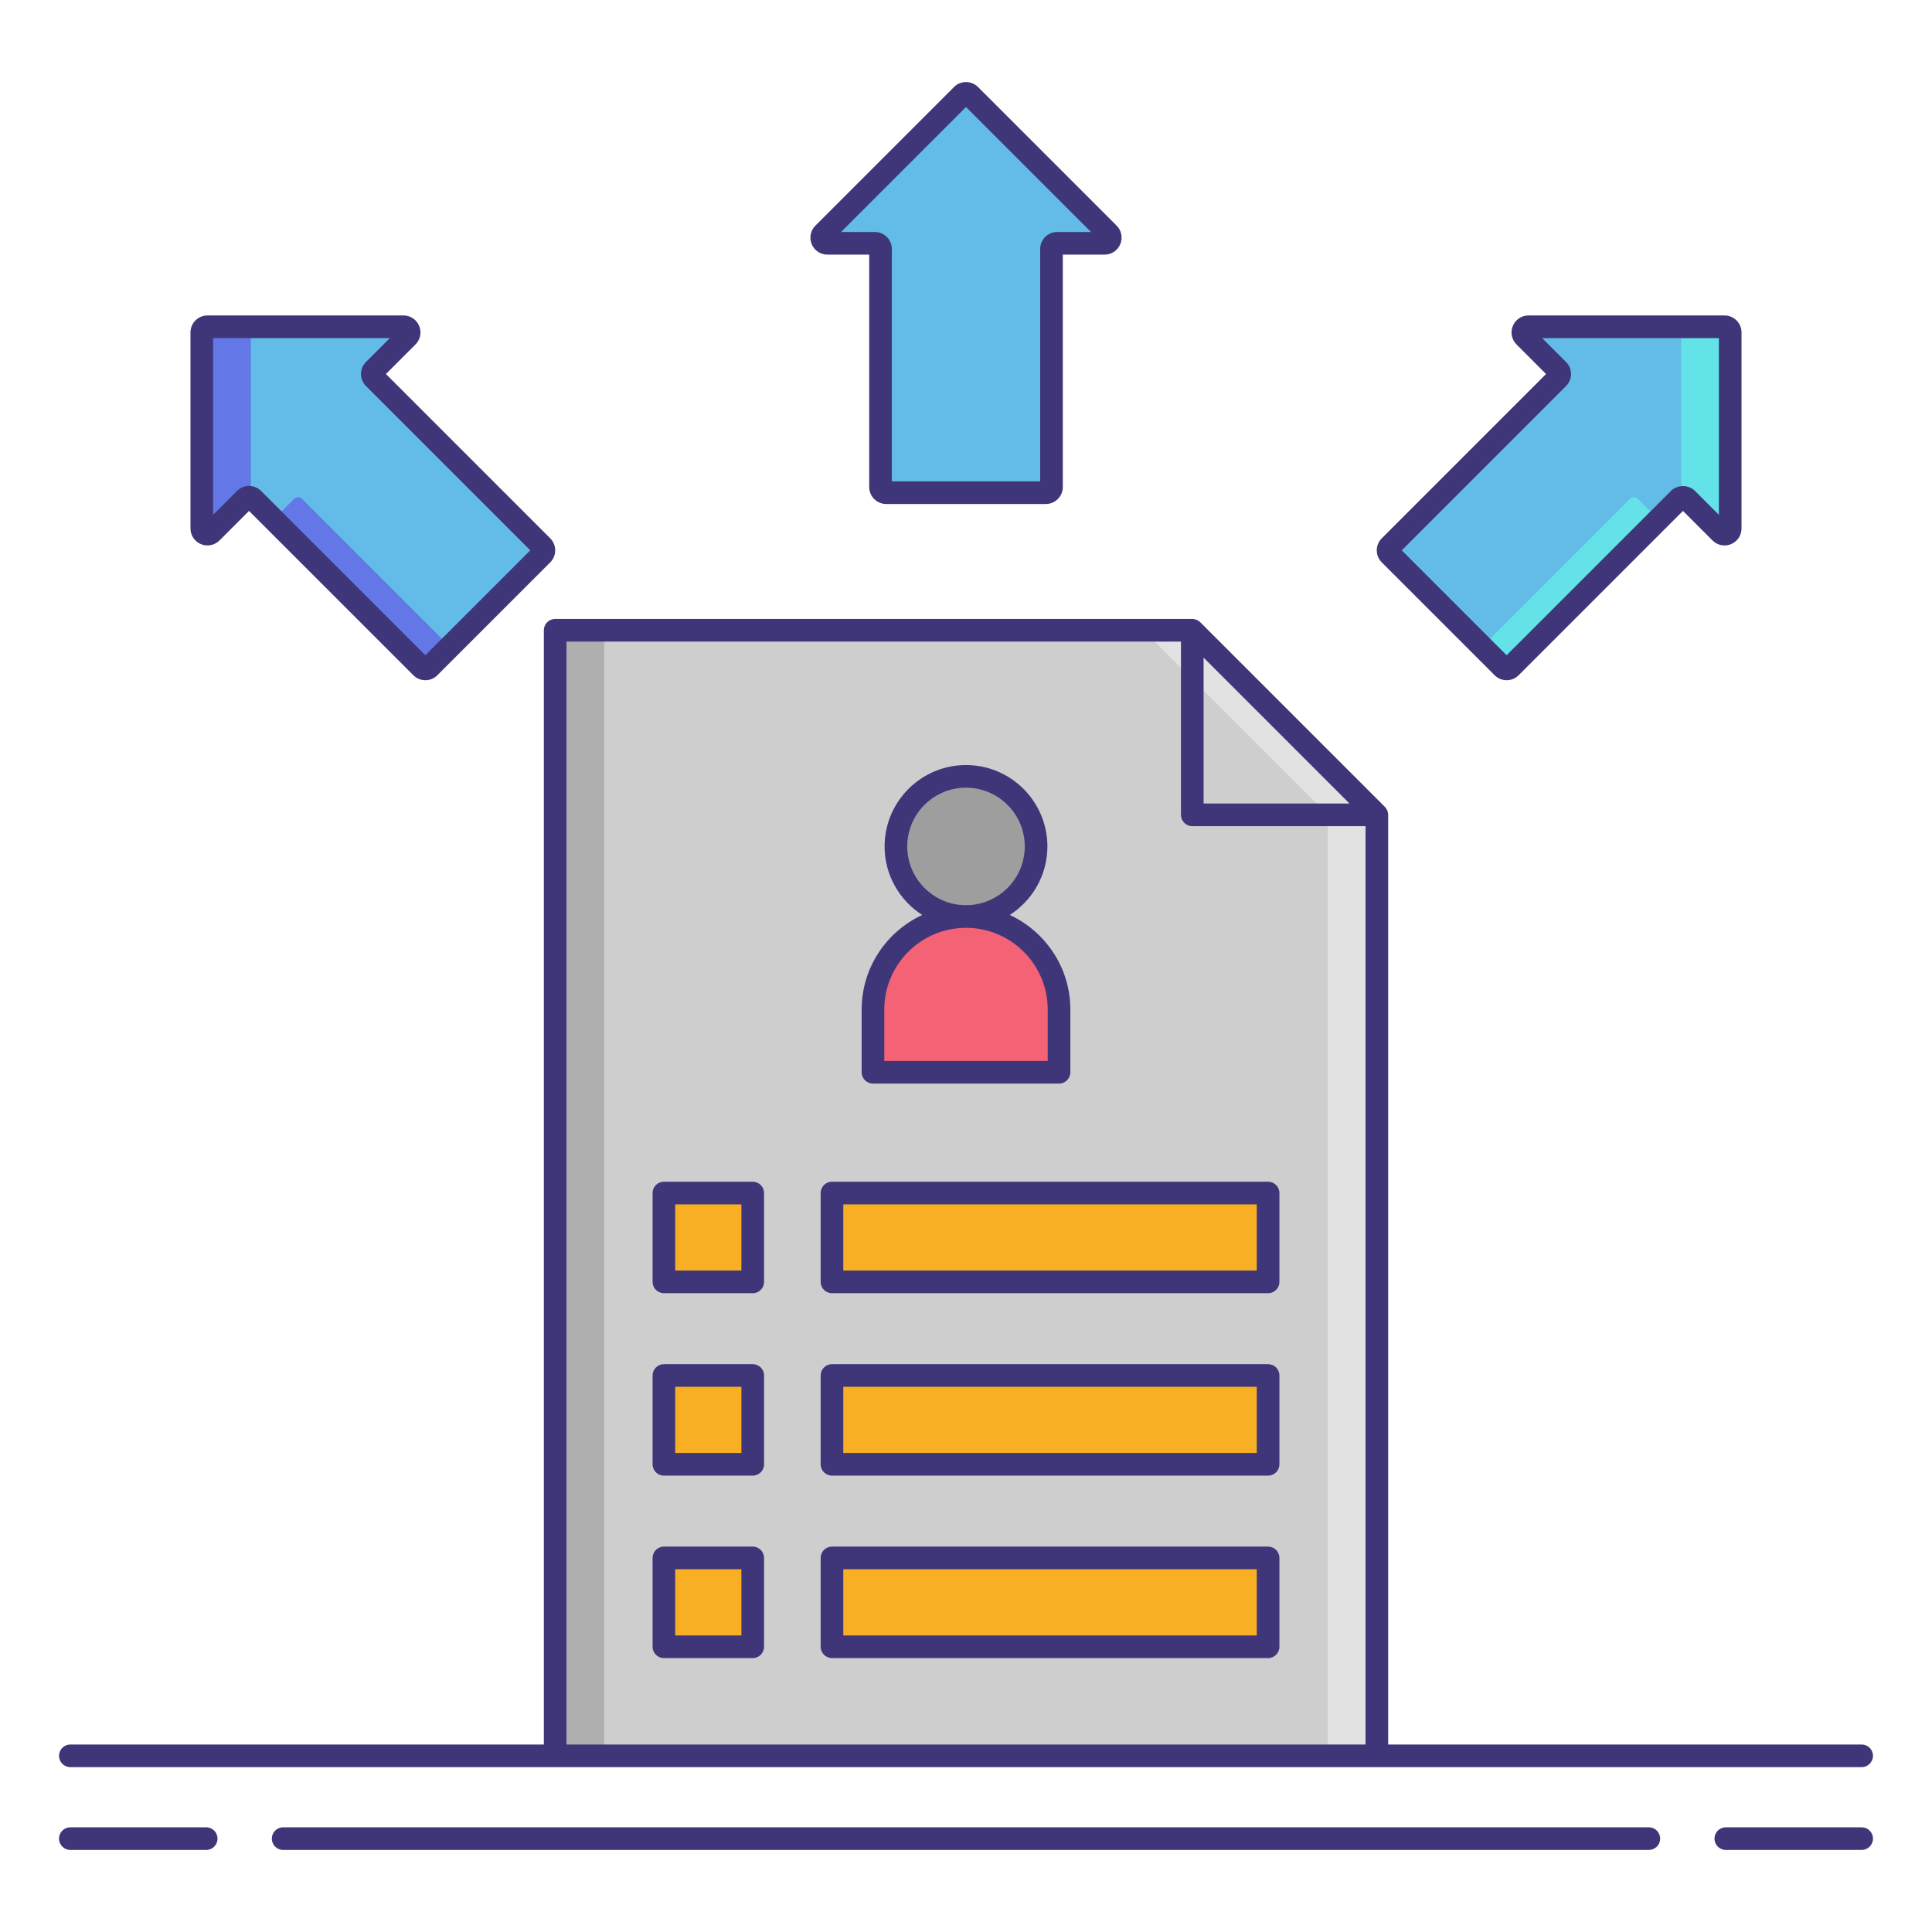 <?xml version="1.0" encoding="utf-8"?>
<!-- Generator: Adobe Illustrator 23.0.3, SVG Export Plug-In . SVG Version: 6.00 Build 0)  -->
<svg version="1.1" id="Layer_1" xmlns="http://www.w3.org/2000/svg" xmlns:xlink="http://www.w3.org/1999/xlink" x="0px" y="0px"
	 viewBox="0 0 256 256" style="enable-background:new 0 0 256 256;" xml:space="preserve">
<style type="text/css">
	.st0{fill:#F87023;}
	.st1{fill:#F8AF23;}
	.st2{fill:#CECECE;}
	.st3{fill:#AFAFAF;}
	.st4{fill:#63BCE7;}
	.st5{fill:#63E2E7;}
	.st6{fill:#9E9E9E;}
	.st7{fill:#707070;}
	.st8{fill:#3F3679;}
	.st9{fill:#E2E2E2;}
	.st10{fill:#6377E7;}
	.st11{fill:#F46275;}
	.st12{fill:#F8D323;}
	.st13{fill:#F43075;}
	.st14{fill:#F48875;}
</style>
<g>
	<polygon class="st2" points="182.439,107.971 157.983,83.515 73.561,83.515 73.561,232.655 182.439,232.655 	"/>
	<g>
		<polygon class="st9" points="157.983,83.515 151.483,83.515 175.939,107.971 175.939,232.655 182.439,232.655 182.439,107.971 		
			"/>
	</g>
	<g>
		<rect x="73.561" y="83.515" class="st3" width="6.5" height="149.14"/>
	</g>
	<g>
		<g>
			<rect x="87.971" y="158.085" class="st1" width="11.77" height="11.77"/>
			<rect x="110.243" y="158.085" class="st1" width="57.787" height="11.77"/>
		</g>
		<g>
			<rect x="87.971" y="182.258" class="st1" width="11.77" height="11.77"/>
			<rect x="110.243" y="182.258" class="st1" width="57.787" height="11.77"/>
		</g>
		<g>
			<rect x="87.971" y="206.432" class="st1" width="11.77" height="11.77"/>
			<rect x="110.243" y="206.432" class="st1" width="57.787" height="11.77"/>
		</g>
	</g>
	<g>
		<circle class="st6" cx="128" cy="112.157" r="9.286"/>
		<path class="st11" d="M140.327,142.079h-24.653v-8.309c0-6.808,5.519-12.327,12.327-12.327h0c6.808,0,12.327,5.519,12.327,12.327
			V142.079z"/>
	</g>
	<path class="st4" d="M53.463,43.3l-25.973,0c-0.415,0-0.751,0.336-0.751,0.751l0,25.973c0,0.669,0.809,1.004,1.282,0.531
		l4.446-4.446c0.293-0.293,0.769-0.293,1.062,0l22.303,22.303c0.293,0.293,0.769,0.293,1.062,0l14.957-14.957
		c0.293-0.293,0.293-0.769,0-1.062L49.548,50.09c-0.293-0.293-0.293-0.769,0-1.062l4.446-4.446
		C54.468,44.109,54.132,43.3,53.463,43.3z"/>
	<g>
		<path class="st10" d="M38.967,66.109l-2.719,2.719l19.584,19.584c0.293,0.293,0.769,0.293,1.062,0l2.719-2.719L40.029,66.109
			C39.736,65.816,39.261,65.816,38.967,66.109z"/>
		<path class="st10" d="M27.49,43.3c-0.415,0-0.751,0.336-0.751,0.751v25.973c0,0.669,0.809,1.004,1.282,0.531l4.446-4.446
			c0.209-0.209,0.51-0.262,0.772-0.173V43.3H27.49z"/>
	</g>
	<path class="st4" d="M202.537,43.3l25.973,0c0.415,0,0.751,0.336,0.751,0.751l0,25.973c0,0.669-0.809,1.004-1.282,0.531
		l-4.446-4.446c-0.293-0.293-0.769-0.293-1.062,0l-22.303,22.303c-0.293,0.293-0.769,0.293-1.062,0l-14.957-14.957
		c-0.293-0.293-0.293-0.769,0-1.062l22.303-22.303c0.293-0.293,0.293-0.769,0-1.062l-4.446-4.446
		C201.533,44.109,201.868,43.3,202.537,43.3z"/>
	<g>
		<path class="st5" d="M229.261,44.051c0-0.415-0.336-0.751-0.751-0.751h-5.749l0,22.636c0.262-0.089,0.563-0.036,0.772,0.173
			l4.446,4.446c0.473,0.473,1.282,0.138,1.282-0.531L229.261,44.051z"/>
		<path class="st5" d="M215.971,66.109l-19.584,19.584l2.719,2.719c0.293,0.293,0.769,0.293,1.062,0l19.584-19.584l-2.719-2.719
			C216.739,65.816,216.264,65.816,215.971,66.109z"/>
	</g>
	<path class="st4" d="M146.897,30.958l-18.366-18.366c-0.293-0.293-0.769-0.293-1.062,0l-18.366,18.366
		c-0.473,0.473-0.138,1.282,0.531,1.282h6.288c0.415,0,0.751,0.336,0.751,0.751v31.541c0,0.415,0.336,0.751,0.751,0.751h21.153
		c0.415,0,0.751-0.336,0.751-0.751V32.991c0-0.415,0.336-0.751,0.751-0.751h6.288C147.035,32.24,147.37,31.431,146.897,30.958z"/>
	<g>
		<path class="st8" d="M27.323,242.127H9.32c-0.829,0-1.5,0.671-1.5,1.5s0.671,1.5,1.5,1.5h18.003c0.829,0,1.5-0.671,1.5-1.5
			S28.152,242.127,27.323,242.127z"/>
		<path class="st8" d="M246.68,242.127h-18.003c-0.828,0-1.5,0.671-1.5,1.5s0.672,1.5,1.5,1.5h18.003c0.828,0,1.5-0.671,1.5-1.5
			S247.508,242.127,246.68,242.127z"/>
		<path class="st8" d="M218.479,242.127H37.521c-0.829,0-1.5,0.671-1.5,1.5s0.671,1.5,1.5,1.5h180.959c0.828,0,1.5-0.671,1.5-1.5
			S219.308,242.127,218.479,242.127z"/>
		<path class="st8" d="M9.32,234.155h64.242h108.877h64.241c0.828,0,1.5-0.671,1.5-1.5s-0.672-1.5-1.5-1.5h-62.741V107.971
			c0-0.398-0.158-0.779-0.439-1.061l-24.455-24.456c-0.281-0.281-0.663-0.439-1.061-0.439H73.562c-0.829,0-1.5,0.671-1.5,1.5v147.64
			H9.32c-0.829,0-1.5,0.671-1.5,1.5S8.491,234.155,9.32,234.155z M159.483,87.136l19.334,19.334h-19.334V87.136z M75.062,85.015
			h81.422v22.956c0,0.829,0.672,1.5,1.5,1.5h22.955v121.684H75.062V85.015z"/>
		<path class="st8" d="M99.741,156.585H87.971c-0.829,0-1.5,0.671-1.5,1.5v11.771c0,0.829,0.671,1.5,1.5,1.5h11.771
			c0.829,0,1.5-0.671,1.5-1.5v-11.771C101.241,157.256,100.57,156.585,99.741,156.585z M98.241,168.355h-8.771v-8.771h8.771V168.355
			z"/>
		<path class="st8" d="M168.029,156.585h-57.787c-0.829,0-1.5,0.671-1.5,1.5v11.771c0,0.829,0.671,1.5,1.5,1.5h57.787
			c0.828,0,1.5-0.671,1.5-1.5v-11.771C169.529,157.256,168.857,156.585,168.029,156.585z M166.529,168.355h-54.787v-8.771h54.787
			V168.355z"/>
		<path class="st8" d="M99.741,180.758H87.971c-0.829,0-1.5,0.671-1.5,1.5v11.771c0,0.829,0.671,1.5,1.5,1.5h11.771
			c0.829,0,1.5-0.671,1.5-1.5v-11.771C101.241,181.43,100.57,180.758,99.741,180.758z M98.241,192.529h-8.771v-8.771h8.771V192.529z
			"/>
		<path class="st8" d="M168.029,180.758h-57.787c-0.829,0-1.5,0.671-1.5,1.5v11.771c0,0.829,0.671,1.5,1.5,1.5h57.787
			c0.828,0,1.5-0.671,1.5-1.5v-11.771C169.529,181.43,168.857,180.758,168.029,180.758z M166.529,192.529h-54.787v-8.771h54.787
			V192.529z"/>
		<path class="st8" d="M99.741,204.932H87.971c-0.829,0-1.5,0.671-1.5,1.5v11.771c0,0.829,0.671,1.5,1.5,1.5h11.771
			c0.829,0,1.5-0.671,1.5-1.5v-11.771C101.241,205.604,100.57,204.932,99.741,204.932z M98.241,216.703h-8.771v-8.771h8.771V216.703
			z"/>
		<path class="st8" d="M168.029,204.932h-57.787c-0.829,0-1.5,0.671-1.5,1.5v11.771c0,0.829,0.671,1.5,1.5,1.5h57.787
			c0.828,0,1.5-0.671,1.5-1.5v-11.771C169.529,205.604,168.857,204.932,168.029,204.932z M166.529,216.703h-54.787v-8.771h54.787
			V216.703z"/>
		<path class="st8" d="M115.673,143.579h24.654c0.828,0,1.5-0.671,1.5-1.5v-8.309c0-5.551-3.296-10.336-8.026-12.534
			c2.993-1.919,4.985-5.267,4.985-9.078c0-5.947-4.839-10.786-10.786-10.786s-10.786,4.839-10.786,10.786
			c0,3.812,1.993,7.159,4.986,9.078c-4.731,2.199-8.026,6.983-8.026,12.534v8.309C114.173,142.907,114.845,143.579,115.673,143.579z
			 M120.214,112.157c0-4.293,3.493-7.786,7.786-7.786c4.293,0,7.786,3.493,7.786,7.786c0,4.293-3.493,7.786-7.786,7.786
			C123.707,119.943,120.214,116.45,120.214,112.157z M117.173,133.77c0-5.97,4.857-10.827,10.827-10.827s10.827,4.857,10.827,10.827
			v6.809h-21.654V133.77z"/>
		<path class="st8" d="M26.629,72.104c0.845,0.348,1.807,0.158,2.453-0.488l3.916-3.916l21.773,21.773
			c0.425,0.425,0.99,0.66,1.592,0.66s1.167-0.235,1.591-0.66l14.957-14.957c0.878-0.877,0.878-2.306,0-3.183L51.139,49.559
			l3.917-3.917c0.646-0.646,0.837-1.608,0.488-2.453s-1.166-1.39-2.08-1.39H27.49c-1.241,0-2.251,1.01-2.251,2.251v25.973
			C25.239,70.938,25.785,71.754,26.629,72.104z M28.239,44.8h23.416l-3.167,3.167c-0.877,0.877-0.877,2.305,0,3.183l21.773,21.773
			L56.363,86.821L34.59,65.048c-0.438-0.439-1.015-0.658-1.592-0.658c-0.576,0-1.153,0.219-1.591,0.658l-3.167,3.167V44.8z"/>
		<path class="st8" d="M198.046,89.473c0.425,0.425,0.99,0.659,1.591,0.659c0.603,0,1.168-0.235,1.592-0.66l21.773-21.773
			l3.916,3.917c0.647,0.645,1.608,0.838,2.454,0.487c0.844-0.35,1.389-1.166,1.389-2.079V44.051c0-1.241-1.01-2.251-2.251-2.251
			h-25.974c-0.914,0-1.73,0.546-2.08,1.391c-0.349,0.844-0.156,1.807,0.489,2.452l3.916,3.917l-21.774,21.774
			c-0.876,0.877-0.876,2.304,0.001,3.182L198.046,89.473z M207.511,51.151c0.427-0.426,0.661-0.992,0.661-1.594
			c-0.001-0.602-0.235-1.167-0.66-1.59l-3.167-3.167h23.416v23.416l-3.167-3.167c-0.85-0.851-2.336-0.852-3.184-0.001
			l-21.773,21.773l-13.898-13.898L207.511,51.151z"/>
		<path class="st8" d="M109.634,33.74h5.539v30.792c0,1.241,1.01,2.251,2.251,2.251h21.152c1.241,0,2.251-1.01,2.251-2.251V33.74
			h5.539c0.914,0,1.73-0.545,2.079-1.39c0.35-0.844,0.158-1.807-0.488-2.453l-18.365-18.366c-0.877-0.878-2.306-0.878-3.184,0
			l-18.366,18.366c-0.646,0.646-0.837,1.609-0.487,2.453C107.905,33.195,108.721,33.74,109.634,33.74z M145.836,32.019
			L145.836,32.019c0,0-0.001-0.001-0.002-0.002L145.836,32.019z M128,14.182l16.558,16.558h-4.479c-1.241,0-2.251,1.01-2.251,2.251
			v30.792h-19.654V32.991c0-1.241-1.01-2.251-2.251-2.251h-4.48L128,14.182z"/>
	</g>
</g>
</svg>
